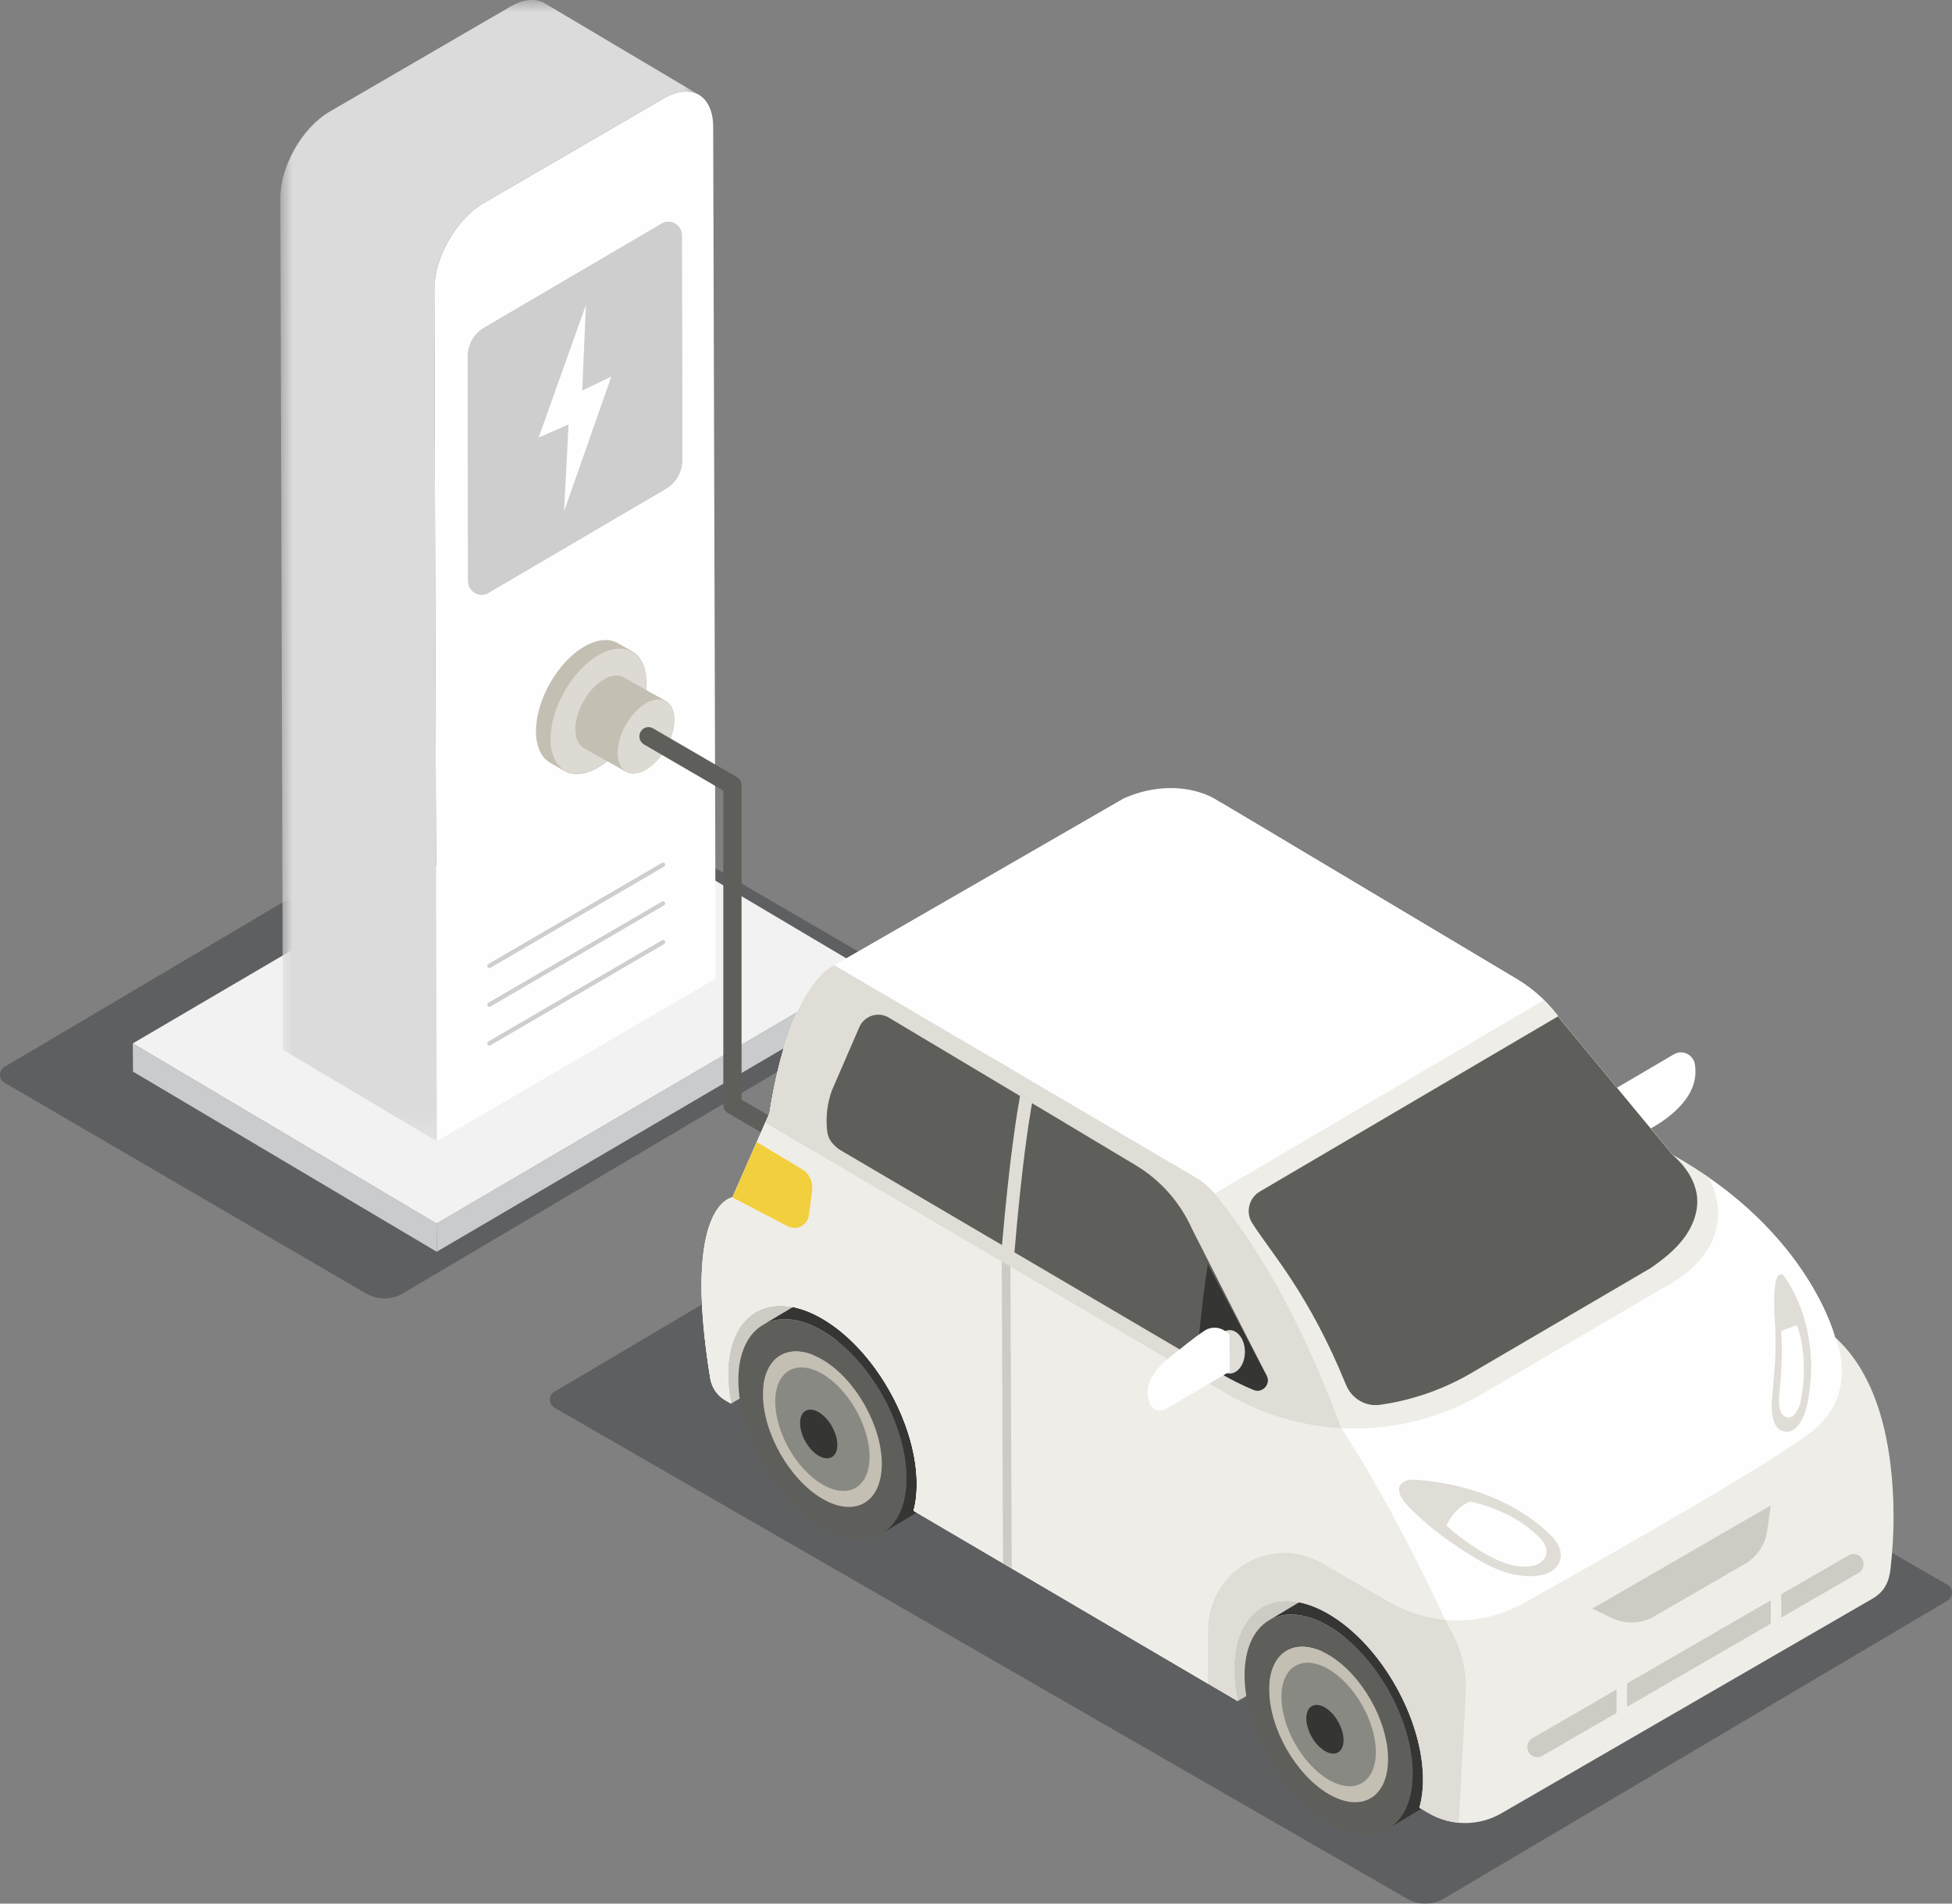 <?xml version="1.0" encoding="UTF-8"?>
<svg width="80px" height="78px" viewBox="0 0 80 78" version="1.1" xmlns="http://www.w3.org/2000/svg" xmlns:xlink="http://www.w3.org/1999/xlink">
    <rect x="0" y="0" width="80" height="78" fill="#808080" stroke="none"/>
    <title>icon_负载_充电桩@2x</title>
    <defs>
        <path d="M13.731,14.605 L13.746,23.811 C13.746,24.24 14.203,24.507 14.568,24.293 L21.851,20.023 C22.262,19.782 22.515,19.335 22.514,18.853 L22.499,9.646 C22.498,9.218 22.042,8.95 21.677,9.164 L14.394,13.434 C13.983,13.675 13.73,14.122 13.731,14.605" id="path-1"></path>
        <polygon id="path-2" points="0 0 17.152 0 17.152 46.761 0 46.761"></polygon>
    </defs>
    <g id="光储充及工商储管理系统V1.3" stroke="none" stroke-width="1" fill="none" fill-rule="evenodd">
        <g id="3_2_1.设备监视_站点拓扑_永泰光储充示范站能量流" transform="translate(-1281, -661)">
            <g id="main" transform="translate(212, 102)">
                <g id="拓扑图" transform="translate(149, 100)">
                    <g id="用电设备" transform="translate(887, 446)">
                        <g id="充电桩" transform="translate(33, 0)">
                            <g id="编组" transform="translate(0, 13)">
                                <path d="M16.517,52.993 L37.153,40.788 C37.398,40.643 37.397,40.283 37.152,40.14 L22.341,31.509 C21.87,31.232 21.289,31.234 20.819,31.512 L0.183,43.717 C-0.061,43.861 -0.061,44.221 0.184,44.365 L14.996,52.996 C15.467,53.272 16.047,53.271 16.517,52.993" id="Fill-2" fill="#0C1218" opacity="0.3"></path>
                                <g transform="translate(5.443, 0)">
                                    <polygon id="Fill-4" fill="#CACBCC" points="12.448 50.135 12.455 51.29 30.116 40.937 30.109 39.782"></polygon>
                                    <polygon id="Fill-6" fill="#CACBCC" points="12.448 50.135 0 42.753 0.007 43.908 12.455 51.29"></polygon>
                                    <polygon id="Fill-8" fill="#F2F2F2" points="17.661 32.399 30.109 39.782 12.448 50.135 2.05840734e-05 42.753"></polygon>
                                    <path d="M21.769,4.027 C22.879,3.375 23.782,3.898 23.786,5.197 L23.888,40.095 L12.459,46.761 L12.357,11.863 C12.353,10.564 13.251,8.983 14.362,8.331 L21.769,4.027 Z" id="Fill-10" fill="#FEFEFE"></path>
                                    <g id="Fill-12">
                                        <use fill="#8DC6DB" xlink:href="#path-1"></use>
                                        <use fill="#CECECE" xlink:href="#path-1"></use>
                                    </g>
                                    <g transform="translate(6.047, 0)">
                                        <mask id="mask-3" fill="white">
                                            <use xlink:href="#path-2"></use>
                                        </mask>
                                        <g id="Clip-15"></g>
                                        <path d="M2.005,4.584 L9.412,0.28 C9.971,-0.048 10.477,-0.078 10.842,0.138 L17.152,3.884 C16.786,3.668 16.28,3.699 15.722,4.027 L8.315,8.331 C7.204,8.983 6.306,10.564 6.31,11.863 L6.412,46.761 L0.103,43.014 L0,8.116 C-0.004,6.817 0.894,5.237 2.005,4.584" id="Fill-14" fill="#DBDBDB" mask="url(#mask-3)"></path>
                                    </g>
                                    <g transform="translate(16.523, 26.226)">
                                        <path d="M3.948,0.465 C3.949,0.466 3.369,0.135 3.369,0.135 C3.011,-0.077 2.514,-0.047 1.966,0.275 C0.877,0.915 -0.004,2.466 0,3.739 C0.002,4.371 0.221,4.816 0.575,5.025 L1.157,5.357 C1.144,5.349 1.133,5.341 1.121,5.334 C1.482,5.57 1.993,5.55 2.56,5.217 C3.65,4.577 4.53,3.027 4.526,1.754 C4.524,1.119 4.303,0.674 3.948,0.465 L3.948,0.465 Z" id="Fill-16" fill="#C4BFB3"></path>
                                        <path d="M2.547,0.625 C3.088,0.308 3.577,0.277 3.933,0.483 C4.288,0.689 4.509,1.132 4.51,1.763 C4.512,2.395 4.294,3.095 3.942,3.716 C3.589,4.338 3.1,4.881 2.56,5.198 C2.02,5.516 1.53,5.547 1.175,5.341 C0.82,5.135 0.599,4.692 0.597,4.061 C0.596,3.429 0.813,2.729 1.166,2.107 C1.519,1.486 2.007,0.942 2.547,0.625" id="Fill-18" fill="#DDDAD3"></path>
                                    </g>
                                    <g transform="translate(18.136, 27.679)">
                                        <path d="M3.716,1.048 C3.716,1.048 1.991,0.08 1.991,0.08 C1.779,-0.045 1.486,-0.028 1.162,0.163 C0.518,0.54 -0.002,1.457 0,2.209 C0.001,2.583 0.131,2.846 0.34,2.969 L2.067,3.938 C2.059,3.934 2.052,3.929 2.045,3.924 C2.259,4.064 2.561,4.052 2.896,3.856 C3.54,3.478 4.06,2.561 4.058,1.809 C4.057,1.434 3.926,1.171 3.716,1.048 L3.716,1.048 Z" id="Fill-20" fill="#C4BFB3"></path>
                                        <path d="M2.888,1.142 C3.208,0.955 3.497,0.936 3.707,1.058 C3.917,1.18 4.047,1.442 4.048,1.814 C4.049,2.188 3.921,2.602 3.712,2.969 C3.504,3.336 3.215,3.657 2.896,3.845 C2.577,4.032 2.287,4.05 2.077,3.929 C1.868,3.807 1.737,3.546 1.736,3.172 C1.735,2.799 1.864,2.385 2.072,2.018 C2.281,1.651 2.569,1.33 2.888,1.142" id="Fill-22" fill="#DDDAD3"></path>
                                    </g>
                                    <path d="M14.614,39.666 C14.584,39.666 14.555,39.65 14.539,39.622 C14.515,39.579 14.529,39.525 14.571,39.501 L21.69,35.353 C21.732,35.329 21.785,35.344 21.809,35.386 C21.832,35.429 21.818,35.483 21.776,35.507 L14.658,39.655 C14.644,39.662 14.629,39.666 14.614,39.666" id="Fill-24" fill="#CECECE"></path>
                                    <path d="M14.614,41.254 C14.584,41.254 14.555,41.238 14.539,41.209 C14.515,41.167 14.529,41.113 14.571,41.089 L21.69,36.941 C21.732,36.917 21.785,36.931 21.809,36.974 C21.832,37.016 21.818,37.07 21.776,37.094 L14.658,41.242 C14.644,41.25 14.629,41.254 14.614,41.254" id="Fill-26" fill="#CECECE"></path>
                                    <path d="M14.614,42.841 C14.584,42.841 14.555,42.825 14.539,42.797 C14.515,42.754 14.529,42.7 14.571,42.676 L21.69,38.528 C21.732,38.504 21.785,38.519 21.809,38.561 C21.832,38.604 21.818,38.658 21.776,38.682 L14.658,42.83 C14.644,42.838 14.629,42.841 14.614,42.841" id="Fill-28" fill="#CECECE"></path>
                                    <polygon id="Fill-30" fill="#FEFEFE" points="18.569 12.5 16.633 17.93 17.859 17.388 17.673 20.957 19.612 15.429 18.419 16.005"></polygon>
                                </g>
                                <path d="M30.392,32.173 L30.392,45.058 L30.439,45.085 L35.298,47.914 C35.477,48.018 35.539,48.251 35.437,48.433 C35.338,48.608 35.1,48.675 34.927,48.574 L29.832,45.608 C29.716,45.54 29.644,45.414 29.644,45.278 L29.644,32.394 L26.392,30.503 C26.213,30.399 26.151,30.166 26.253,29.984 C26.302,29.896 26.383,29.833 26.479,29.806 C26.512,29.797 26.545,29.793 26.578,29.793 C26.642,29.793 26.705,29.81 26.762,29.843 L30.203,31.843 C30.32,31.911 30.392,32.037 30.392,32.173" id="Fill-32" fill="#5E5E5A"></path>
                                <path d="M59.181,77.791 L79.817,65.586 C80.062,65.441 80.061,65.081 79.816,64.938 L44.875,44.821 C44.404,44.545 43.823,44.546 43.353,44.824 L22.717,57.029 C22.473,57.174 22.474,57.533 22.718,57.677 L57.659,77.794 C58.13,78.07 58.711,78.069 59.181,77.791" id="Fill-34" fill="#0C1218" opacity="0.3"></path>
                                <polygon id="Fill-36" fill="#CECBC4" points="57.977 65.444 50.727 69.702 46.2 67.044 54.092 62.273"></polygon>
                                <polygon id="Fill-38" fill="#CECBC4" points="37.21 53.256 29.961 57.513 29.138 55.193 33.326 50.085"></polygon>
                                <path d="M54.954,64.629 C55.58,64.259 56.448,64.311 57.405,64.873 C59.123,65.882 60.543,68.188 60.797,70.263 C60.825,70.486 60.839,70.706 60.838,70.922 C60.835,72.026 60.452,72.803 59.833,73.169 L56.891,74.929 C57.51,74.564 57.893,73.787 57.896,72.682 C57.897,72.467 57.883,72.246 57.855,72.024 C57.601,69.949 56.181,67.643 54.463,66.634 C53.506,66.072 52.639,66.02 52.012,66.39 L54.954,64.629 Z" id="Fill-40" fill="#353534"></path>
                                <path d="M33.076,53.208 C33.702,52.838 34.57,52.89 35.527,53.452 C37.245,54.461 38.664,56.767 38.919,58.842 C38.946,59.065 38.96,59.285 38.96,59.5 C38.957,60.605 38.573,61.382 37.955,61.748 L36.144,62.83 C36.762,62.464 37.146,61.687 37.149,60.583 C37.149,60.367 37.135,60.147 37.108,59.924 C36.854,57.849 35.434,55.543 33.716,54.534 C32.759,53.972 31.891,53.92 31.265,54.291 L33.076,53.208 Z" id="Fill-42" fill="#353534"></path>
                                <path d="M50.634,33.239 L62.12,40.092 C62.859,40.525 63.498,41.115 63.991,41.822 L68.553,47.329 C74.143,50.456 75.206,54.792 75.206,54.792 C76.644,56.093 77.242,58.092 77.475,59.976 C77.652,61.403 77.644,62.866 77.479,64.294 C77.417,64.835 77.219,65.229 76.738,65.507 L61.534,74.299 C60.605,74.836 59.467,74.832 58.542,74.289 L58.17,74.071 C58.265,73.736 58.318,73.356 58.319,72.93 C58.32,72.689 58.304,72.441 58.273,72.191 C57.987,69.862 56.393,67.272 54.464,66.14 C52.536,65.007 50.932,65.718 50.634,67.705 C50.602,67.918 50.585,68.147 50.585,68.388 C50.583,68.814 50.634,69.256 50.727,69.702 L37.442,61.905 C37.526,61.587 37.571,61.228 37.572,60.831 C37.572,60.589 37.557,60.342 37.526,60.092 C37.24,57.762 35.646,55.173 33.717,54.04 C31.789,52.908 30.185,53.619 29.887,55.606 C29.855,55.819 29.838,56.047 29.837,56.289 C29.836,56.687 29.88,57.098 29.961,57.513 L29.72,57.372 C29.395,57.181 29.17,56.852 29.109,56.475 C27.938,49.289 30.019,49.064 30.019,49.064 L31.537,45.608 C32.354,40.347 34.102,39.608 34.102,39.608 L45.804,32.923 L50.634,33.239 Z" id="Fill-44" fill="#EFEDE8"></path>
                                <path d="M50.043,32.887 L62.12,40.092 C62.859,40.525 63.497,41.115 63.991,41.823 L68.553,47.329 C69.601,47.916 70.49,48.544 71.243,49.179 C71.744,49.602 72.186,50.028 72.573,50.446 C73.445,51.385 74.044,52.283 74.447,53.017 C74.492,53.098 74.535,53.178 74.575,53.255 C75.056,54.182 75.206,54.792 75.206,54.792 C75.206,54.792 76.218,56.943 74.406,58.531 C73.129,59.649 66.349,63.504 62.45,65.686 C60.736,66.645 58.655,66.631 56.954,65.649 L54.17,64.043 C52.09,62.842 49.509,64.371 49.509,66.804 L49.509,68.987 L37.442,61.905 C37.526,61.587 37.571,61.228 37.572,60.831 C37.572,60.589 37.557,60.342 37.526,60.092 C37.24,57.762 35.646,55.173 33.717,54.04 C31.789,52.908 30.185,53.619 29.887,55.606 C29.855,55.819 29.838,56.047 29.837,56.289 C29.836,56.687 29.88,57.098 29.961,57.513 L29.72,57.372 C29.455,57.216 29.258,56.968 29.16,56.677 C29.138,56.612 29.12,56.545 29.109,56.475 C29.011,55.879 28.938,55.335 28.883,54.831 C28.711,53.268 28.724,52.126 28.833,51.296 C28.837,51.268 28.841,51.24 28.845,51.213 C29.137,49.161 30.019,49.064 30.019,49.064 L31.537,45.608 C32.354,40.347 34.102,39.607 34.102,39.607 L40.533,35.915 L45.84,32.868 L50.043,32.887 Z" id="Fill-46" fill="#FEFEFE"></path>
                                <path d="M28.751,52.688 C28.751,52.684 28.751,52.681 28.751,52.677 C28.751,52.14 28.782,51.685 28.833,51.295 C28.861,51.082 28.895,50.887 28.934,50.712 C29.045,50.217 29.194,49.87 29.346,49.627 C29.397,49.546 29.448,49.477 29.498,49.417 C29.548,49.358 29.597,49.308 29.644,49.267 C29.675,49.24 29.704,49.218 29.732,49.198 C29.769,49.171 29.804,49.149 29.835,49.132 C29.89,49.102 29.937,49.085 29.969,49.076 C29.99,49.069 30.005,49.066 30.013,49.065 C30.017,49.064 30.019,49.064 30.019,49.064 L31.537,45.608 C32.354,40.347 34.102,39.607 34.102,39.607 L34.201,39.551 L48.986,48.238 C49.346,48.449 49.66,48.729 49.915,49.063 C50.735,50.138 52.832,52.737 54.974,58.516 C54.974,58.516 56.887,61.345 59.232,66.37 C58.443,66.299 57.665,66.06 56.954,65.649 L54.17,64.043 C52.09,62.842 49.509,64.371 49.509,66.804 L49.509,68.987 L37.442,61.905 C37.525,61.587 37.571,61.228 37.572,60.831 C37.572,60.589 37.557,60.342 37.526,60.092 C37.24,57.762 35.646,55.173 33.717,54.04 C31.789,52.908 30.185,53.619 29.887,55.606 C29.855,55.819 29.838,56.047 29.838,56.289 C29.836,56.687 29.879,57.098 29.961,57.513 L29.72,57.372 C29.639,57.324 29.564,57.268 29.496,57.204 C29.293,57.013 29.154,56.758 29.108,56.475 C28.852,54.903 28.752,53.664 28.751,52.688" id="Fill-48" fill="#EFEDE8"></path>
                                <path d="M64.586,45.558 L68.602,43.2 C68.954,42.993 69.4,43.21 69.465,43.619 C69.531,44.043 69.467,44.604 68.972,45.193 C67.944,46.416 66.186,46.816 66.186,46.816 L64.586,45.558 Z" id="Fill-50" fill="#FEFEFE"></path>
                                <path d="M54.444,73.506 C55.789,74.297 56.883,73.662 56.888,72.09 C56.892,70.518 55.805,68.603 54.46,67.813 C53.115,67.024 52.021,67.658 52.017,69.229 C52.012,70.802 53.099,72.717 54.444,73.506 M57.855,72.024 C57.883,72.246 57.897,72.467 57.896,72.682 C57.89,74.906 56.343,75.802 54.441,74.685 C52.539,73.568 51.001,70.861 51.008,68.637 C51.008,68.421 51.023,68.218 51.052,68.028 C51.317,66.259 52.745,65.625 54.463,66.634 C56.181,67.643 57.601,69.949 57.855,72.024" id="Fill-52" fill="#5E5E5A"></path>
                                <path d="M54.46,67.813 C55.805,68.603 56.892,70.518 56.888,72.09 C56.883,73.663 55.789,74.297 54.444,73.506 C53.099,72.717 52.012,70.802 52.017,69.229 C52.021,67.658 53.115,67.024 54.46,67.813" id="Fill-54" fill="#C4BFB3"></path>
                                <path d="M54.458,68.399 C55.527,69.027 56.39,70.547 56.387,71.796 C56.383,73.045 55.514,73.548 54.446,72.921 C53.378,72.293 52.514,70.773 52.518,69.524 C52.521,68.275 53.39,67.772 54.458,68.399" id="Fill-56" fill="#898984"></path>
                                <path d="M54.303,69.965 C54.725,70.212 55.065,70.812 55.064,71.305 C55.063,71.798 54.72,71.997 54.298,71.749 C53.877,71.501 53.536,70.901 53.537,70.408 C53.538,69.915 53.881,69.717 54.303,69.965" id="Fill-58" fill="#353534"></path>
                                <path d="M33.697,61.407 C35.042,62.197 36.136,61.563 36.14,59.991 C36.145,58.419 35.058,56.504 33.713,55.714 C32.368,54.924 31.274,55.558 31.269,57.13 C31.265,58.703 32.352,60.617 33.697,61.407 M37.108,59.924 C37.135,60.147 37.149,60.367 37.149,60.583 C37.143,62.807 35.596,63.703 33.693,62.586 C31.791,61.469 30.254,58.761 30.26,56.538 C30.261,56.322 30.276,56.119 30.305,55.929 C30.57,54.159 31.998,53.526 33.716,54.534 C35.434,55.543 36.854,57.849 37.108,59.924" id="Fill-60" fill="#5E5E5A"></path>
                                <path d="M33.713,55.714 C35.058,56.504 36.145,58.419 36.14,59.991 C36.136,61.563 35.042,62.197 33.697,61.407 C32.352,60.617 31.265,58.703 31.269,57.13 C31.274,55.558 32.368,54.924 33.713,55.714" id="Fill-62" fill="#C4BFB3"></path>
                                <path d="M33.711,56.3 C34.779,56.927 35.643,58.448 35.639,59.696 C35.636,60.945 34.767,61.449 33.698,60.821 C32.63,60.194 31.767,58.673 31.771,57.425 C31.774,56.176 32.643,55.672 33.711,56.3" id="Fill-64" fill="#898984"></path>
                                <path d="M33.556,57.865 C33.977,58.113 34.318,58.713 34.317,59.206 C34.316,59.699 33.972,59.897 33.551,59.65 C33.129,59.402 32.788,58.802 32.79,58.309 C32.791,57.816 33.134,57.618 33.556,57.865" id="Fill-66" fill="#353534"></path>
                                <path d="M63.991,41.822 L68.553,47.329 C69.079,47.623 69.564,47.928 70.012,48.238 C70.972,50.048 70.154,51.71 68.218,52.741 L60.753,57.109 C59.695,57.729 58.539,58.155 57.336,58.371 L57.336,58.371 C56.551,58.511 55.759,58.558 54.974,58.516 C52.832,52.737 50.735,50.138 49.915,49.063 C49.872,49.006 49.825,48.954 49.779,48.901 L63.273,40.977 C63.537,41.235 63.778,41.517 63.991,41.822" id="Fill-68" fill="#EFEDE8"></path>
                                <path d="M48.986,48.238 L34.196,39.553 L46.053,32.715 C47.761,31.96 49.168,32.37 49.779,32.729 L62.12,40.092 C62.54,40.338 62.926,40.637 63.273,40.977 L49.779,48.901 C49.551,48.639 49.285,48.413 48.986,48.238" id="Fill-70" fill="#FEFEFE"></path>
                                <path d="M69.556,49.091 C69.599,49.696 69.352,50.295 68.984,50.771 C68.615,51.248 68.137,51.622 67.643,51.963 L60.299,56.26 C59.258,56.869 58.12,57.289 56.938,57.501 C56.809,57.524 56.68,57.544 56.551,57.562 C55.961,57.645 55.391,57.301 55.164,56.742 C53.66,53.045 52.126,51.373 51.323,50.122 C51.04,49.68 51.18,49.089 51.629,48.825 L63.859,41.642 C63.904,41.702 63.948,41.761 63.991,41.822 L68.553,47.329 C68.553,47.329 69.483,48.053 69.556,49.091" id="Fill-72" fill="#5E5E5A"></path>
                                <polygon id="Fill-74" fill="#CECBC4" points="72.573 66.53 66.681 69.937 66.681 68.979 72.573 65.572"></polygon>
                                <path d="M62.803,71.222 L66.252,69.227 L66.252,70.185 L63.207,71.946 C63.143,71.983 63.074,72 63.005,72 C62.863,72 62.724,71.924 62.649,71.79 C62.537,71.59 62.606,71.336 62.803,71.222" id="Fill-76" fill="#CECBC4"></path>
                                <path d="M73.001,65.324 L75.766,63.726 C75.962,63.612 76.212,63.682 76.324,63.882 C76.435,64.081 76.367,64.336 76.17,64.449 L73.001,66.282 L73.001,65.324 Z" id="Fill-78" fill="#CECBC4"></path>
                                <path d="M58.421,60.668 C58.737,60.703 59.051,60.751 59.363,60.813 C60.864,61.111 62.326,61.746 63.447,62.805 C63.596,62.946 63.741,63.097 63.842,63.277 C63.942,63.457 63.997,63.671 63.954,63.874 C63.907,64.103 63.74,64.293 63.539,64.407 C63.339,64.52 63.107,64.565 62.878,64.579 C62.02,64.631 61.185,64.284 60.449,63.834 C59.519,63.266 58.633,62.642 57.826,61.838 C57.576,61.588 57.012,60.978 57.582,60.695 C57.744,60.614 57.934,60.623 58.114,60.638 C58.217,60.647 58.319,60.657 58.421,60.668" id="Fill-80" fill="#E0DDD7"></path>
                                <path d="M59.283,62.513 C59.406,62.623 59.664,62.846 59.823,62.966 C60.291,63.321 60.771,63.635 61.289,63.883 C61.743,64.101 62.25,64.248 62.746,64.17 C63.126,64.11 63.478,63.85 63.356,63.415 C63.3,63.216 63.161,63.05 63.009,62.911 C62.223,62.188 61.277,61.753 60.262,61.527 C59.826,61.693 59.461,62.076 59.283,62.513" id="Fill-82" fill="#FEFEFE"></path>
                                <path d="M72.737,54.07 C72.711,53.681 72.683,52.793 72.798,52.422 C72.83,52.321 72.899,52.204 73.003,52.216 C73.071,52.223 73.119,52.285 73.158,52.343 C74.181,53.864 74.455,55.844 74.045,57.639 C73.948,58.064 73.598,58.872 73.01,58.619 C72.608,58.446 72.59,57.731 72.618,57.393 C72.732,55.999 72.822,55.38 72.737,54.07" id="Fill-84" fill="#E0DDD7"></path>
                                <path d="M73.637,54.298 C73.978,55.1 74.008,56.498 73.788,57.461 C73.73,57.717 73.519,58.203 73.165,58.05 C72.923,57.946 72.886,57.535 72.918,57.212 C73.098,55.45 72.996,54.536 72.996,54.536 L73.637,54.298 Z" id="Fill-86" fill="#FEFEFE"></path>
                                <path d="M30.019,49.064 L31.016,46.795 L32.868,47.909 C33.166,48.084 33.331,48.426 33.285,48.773 L33.151,49.788 C33.096,50.203 32.654,50.438 32.287,50.247 L30.018,49.064 C30.018,49.064 30.019,49.064 30.019,49.064" id="Fill-88" fill="#F2CF3D"></path>
                                <path d="M49.509,68.987 L49.509,66.804 C49.509,64.371 52.09,62.842 54.17,64.043 L56.954,65.649 C57.665,66.059 58.443,66.299 59.232,66.37 L59.516,66.902 C59.923,67.663 60.115,68.525 60.069,69.391 L59.787,74.687 C59.355,74.648 58.93,74.517 58.542,74.289 L58.171,74.071 C58.265,73.736 58.318,73.356 58.319,72.93 C58.32,72.689 58.304,72.441 58.273,72.191 C57.987,69.861 56.393,67.272 54.464,66.14 C52.536,65.007 50.932,65.718 50.634,67.705 C50.602,67.918 50.585,68.147 50.585,68.389 C50.584,68.814 50.634,69.256 50.727,69.702 L44.873,66.265 L49.509,68.987 Z" id="Fill-90" fill="#E0DDD7"></path>
                                <polygon id="Fill-92" fill="#CECBC4" points="41.463 64.264 41.107 64.056 41.022 43.559 41.378 43.768"></polygon>
                                <path d="M31.364,46.002 L31.537,45.608 C32.354,40.347 34.102,39.607 34.102,39.607 L34.196,39.553 L48.986,48.238 C49.346,48.449 49.66,48.729 49.915,49.063 C50.736,50.138 52.832,52.737 54.974,58.516 C53.327,58.43 51.713,57.951 50.266,57.101 L31.364,46.002 Z" id="Fill-94" fill="#E0DDD7"></path>
                                <path d="M42.295,45.201 L46.545,47.746 C47.562,48.355 48.37,49.269 48.857,50.362 L51.919,56.383 C52.076,56.734 51.729,57.095 51.377,56.95 C50.897,56.751 50.427,56.513 49.982,56.252 L41.576,51.315 C41.88,47.739 42.139,46.131 42.295,45.201" id="Fill-96" fill="#5E5E5A"></path>
                                <path d="M34.096,44.677 L35.198,42.136 C35.384,41.634 35.97,41.424 36.425,41.696 L41.804,44.907 C41.669,45.68 41.391,47.288 41.066,51.016 L34.412,47.109 C34.104,46.892 33.933,46.657 33.898,46.33 C33.837,45.773 33.905,45.193 34.096,44.677" id="Fill-98" fill="#5E5E5A"></path>
                                <path d="M51.919,56.383 C52.076,56.734 51.729,57.095 51.377,56.95 C50.897,56.751 50.427,56.513 49.982,56.252 L49.047,55.702 C49.24,53.595 49.358,52.734 49.5,51.804 L51.919,56.383 Z" id="Fill-100" fill="#353534"></path>
                                <path d="M49.77,55.391 C49.77,54.9 50.05,54.502 50.396,54.502 C50.741,54.502 51.021,54.9 51.021,55.391 C51.021,55.883 50.741,56.281 50.396,56.281 C50.05,56.281 49.77,55.883 49.77,55.391" id="Fill-102" fill="#E0DDD7"></path>
                                <path d="M50.403,56.195 L47.78,57.736 C47.543,57.875 47.239,57.774 47.128,57.519 C47.006,57.238 46.994,56.917 47.11,56.632 C47.223,56.353 47.453,56.005 47.911,55.639 C48.501,55.168 48.958,54.793 49.365,54.525 C49.673,54.322 50.08,54.376 50.335,54.646 L50.389,54.703 L50.403,56.195 Z" id="Fill-104" fill="#FEFEFE"></path>
                                <path d="M71.505,64.086 L67.792,66.233 C67.265,66.538 66.625,66.563 66.076,66.301 L65.26,65.912 L72.573,61.684 L72.431,62.701 C72.35,63.284 72.008,63.795 71.505,64.086" id="Fill-106" fill="#CECBC4"></path>
                            </g>
                        </g>
                    </g>
                </g>
            </g>
        </g>
    </g>
</svg>